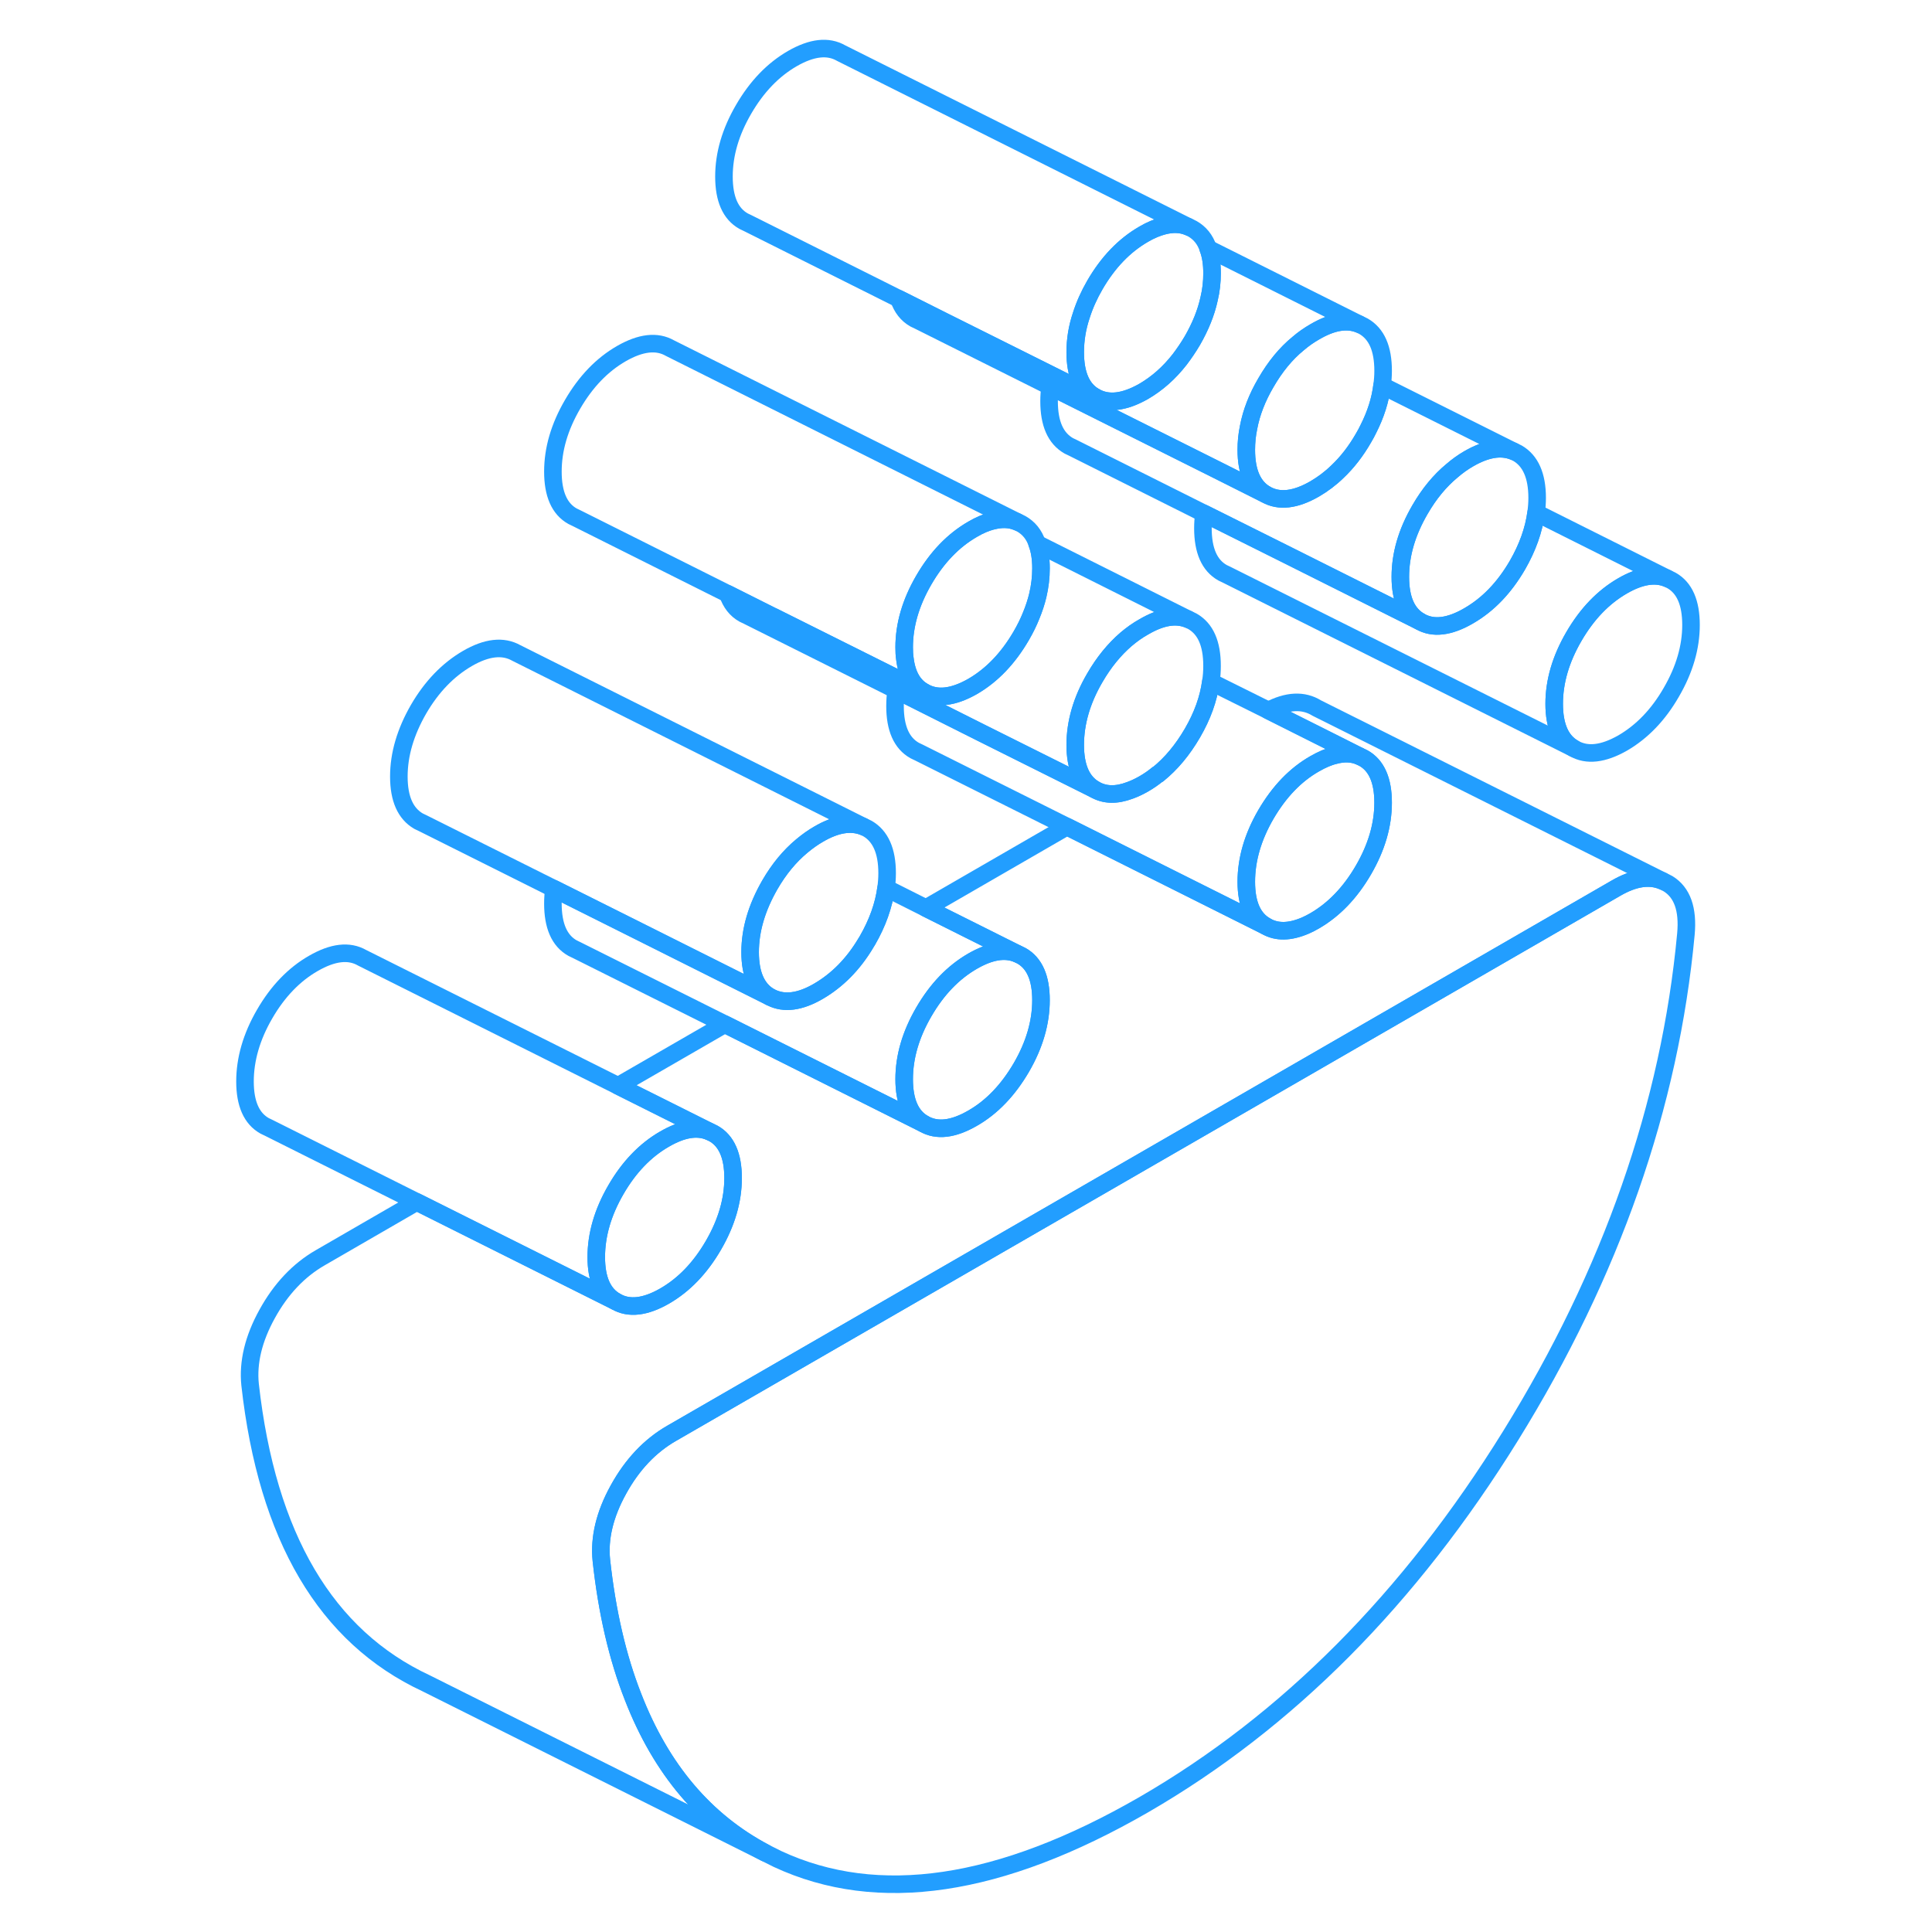 <svg width="48" height="48" viewBox="0 0 87 110" fill="none" xmlns="http://www.w3.org/2000/svg" stroke-width="1px" stroke-linecap="round" stroke-linejoin="round"><path d="M39.009 49.713C39.009 49.993 38.989 50.283 38.949 50.563C38.819 51.553 38.459 52.553 37.889 53.543C37.859 53.583 37.839 53.633 37.809 53.673C37.079 54.903 36.169 55.813 35.109 56.433C34.049 57.053 33.149 57.163 32.409 56.793C32.379 56.793 32.359 56.763 32.329 56.753C31.589 56.323 31.209 55.483 31.209 54.213C31.209 52.943 31.589 51.673 32.329 50.383C32.849 49.483 33.459 48.743 34.159 48.163C34.459 47.913 34.779 47.683 35.109 47.493C36.099 46.913 36.949 46.783 37.659 47.063L37.889 47.173C38.629 47.603 39.009 48.443 39.009 49.713Z" stroke="#229EFF" stroke-linejoin="round"/><path d="M84.779 35.583C84.779 36.843 84.409 38.123 83.659 39.413C82.919 40.703 81.989 41.663 80.889 42.303C79.779 42.933 78.859 43.043 78.109 42.613C77.359 42.193 76.989 41.343 76.989 40.073C76.989 38.803 77.359 37.533 78.109 36.243C78.859 34.953 79.779 33.993 80.889 33.353C81.879 32.783 82.729 32.643 83.429 32.933L83.659 33.043C84.409 33.463 84.779 34.313 84.779 35.583Z" stroke="#229EFF" stroke-linejoin="round"/><path d="M76.019 28.343C76.019 28.623 75.999 28.913 75.959 29.193C75.829 30.183 75.469 31.183 74.899 32.173C74.149 33.463 73.229 34.423 72.119 35.063C71.019 35.703 70.089 35.813 69.349 35.383C68.599 34.953 68.229 34.113 68.229 32.843C68.229 31.573 68.599 30.303 69.349 29.013C69.869 28.113 70.479 27.373 71.169 26.803C71.469 26.543 71.789 26.313 72.119 26.123C73.119 25.543 73.959 25.413 74.669 25.693L74.899 25.803C75.639 26.233 76.019 27.083 76.019 28.343Z" stroke="#229EFF" stroke-linejoin="round"/><path d="M84.489 53.183C83.579 62.943 80.249 72.473 74.509 81.743C68.759 91.023 61.799 98.023 53.619 102.753C45.429 107.473 38.489 108.503 32.769 105.843L32.069 105.493C28.649 103.693 26.139 100.733 24.539 96.603C23.659 94.363 23.059 91.773 22.739 88.833C22.609 87.573 22.929 86.223 23.709 84.813C24.489 83.393 25.499 82.323 26.729 81.613L59.249 62.843L80.499 50.573C81.529 49.973 82.419 49.843 83.169 50.163L83.469 50.313C84.279 50.813 84.619 51.763 84.489 53.183Z" stroke="#229EFF" stroke-linejoin="round"/><path d="M30.239 67.073C30.239 68.333 29.869 69.613 29.119 70.903C28.369 72.193 27.449 73.153 26.339 73.793C25.239 74.423 24.309 74.533 23.569 74.103C22.819 73.683 22.449 72.833 22.449 71.573C22.449 70.313 22.819 69.023 23.569 67.733C24.309 66.453 25.239 65.483 26.339 64.853C27.339 64.273 28.179 64.133 28.889 64.423L29.119 64.533C29.869 64.953 30.239 65.803 30.239 67.073Z" stroke="#229EFF" stroke-linejoin="round"/><path d="M47.77 56.943C47.77 58.213 47.399 59.493 46.649 60.783C45.899 62.063 44.979 63.033 43.879 63.663C42.769 64.303 41.849 64.413 41.099 63.983C40.349 63.563 39.98 62.713 39.98 61.443C39.98 60.173 40.349 58.903 41.099 57.613C41.849 56.323 42.769 55.363 43.879 54.723C44.869 54.153 45.709 54.013 46.419 54.303L46.649 54.413C47.399 54.833 47.77 55.683 47.77 56.943Z" stroke="#229EFF" stroke-linejoin="round"/><path d="M56.159 35.263C55.449 34.973 54.609 35.113 53.619 35.693C53.259 35.893 52.929 36.133 52.609 36.403C51.939 36.983 51.349 37.703 50.839 38.583C50.089 39.863 49.719 41.143 49.719 42.413C49.719 43.683 50.089 44.523 50.839 44.953L44.349 41.713L39.529 39.293L31.069 35.063L30.839 34.953C30.409 34.713 30.11 34.323 29.939 33.813L32.51 35.103H32.52L39.649 38.663L41.099 39.393C41.849 39.823 42.769 39.713 43.879 39.083C44.979 38.443 45.899 37.483 46.649 36.193C46.869 35.813 47.059 35.433 47.209 35.053C47.37 34.663 47.499 34.273 47.589 33.893C47.709 33.383 47.77 32.873 47.77 32.363C47.77 31.813 47.7 31.343 47.55 30.953L56.159 35.263Z" stroke="#229EFF" stroke-linejoin="round"/><path d="M83.429 32.932C82.729 32.642 81.879 32.782 80.889 33.352C79.779 33.992 78.859 34.952 78.109 36.242C77.359 37.532 76.989 38.812 76.989 40.072C76.989 41.332 77.359 42.192 78.109 42.612L58.339 32.722L58.109 32.612C57.359 32.192 56.989 31.342 56.989 30.072C56.989 29.792 57.009 29.512 57.049 29.232L61.839 31.622L69.349 35.382C70.089 35.812 71.019 35.702 72.119 35.062C73.229 34.422 74.149 33.462 74.899 32.172C75.469 31.182 75.829 30.182 75.959 29.192L83.429 32.932Z" stroke="#229EFF" stroke-linejoin="round"/><path d="M74.669 25.693C73.959 25.413 73.119 25.543 72.119 26.123C71.789 26.313 71.469 26.543 71.169 26.803C70.479 27.373 69.869 28.113 69.349 29.013C68.599 30.303 68.23 31.573 68.23 32.843C68.23 34.113 68.599 34.953 69.349 35.383L61.839 31.623L57.05 29.233L49.579 25.493L49.349 25.383C48.599 24.953 48.23 24.113 48.23 22.843C48.23 22.563 48.25 22.283 48.29 22.003L53.069 24.393L57.829 26.773L60.579 28.153C61.329 28.573 62.249 28.473 63.359 27.833C63.819 27.563 64.249 27.243 64.649 26.853C65.199 26.333 65.699 25.693 66.129 24.943C66.229 24.773 66.329 24.593 66.409 24.423C66.829 23.593 67.09 22.773 67.189 21.953L74.669 25.693Z" stroke="#229EFF" stroke-linejoin="round"/><path d="M56.159 12.913C55.729 12.733 55.249 12.723 54.719 12.863C54.379 12.953 54.009 13.103 53.619 13.333C52.509 13.973 51.589 14.933 50.839 16.223C50.509 16.793 50.249 17.373 50.069 17.943C49.829 18.653 49.719 19.353 49.719 20.053C49.719 21.323 50.089 22.173 50.839 22.593L48.399 21.373L42.249 18.303L39.679 17.013L31.069 12.703L30.839 12.593C30.089 12.173 29.719 11.323 29.719 10.053C29.719 8.783 30.089 7.513 30.839 6.223C31.589 4.933 32.509 3.973 33.619 3.333C34.719 2.703 35.639 2.593 36.389 3.023L56.159 12.913Z" stroke="#229EFF" stroke-linejoin="round"/><path d="M67.249 45.703C67.249 46.963 66.879 48.243 66.129 49.533C65.379 50.823 64.459 51.783 63.359 52.423C63.169 52.533 62.989 52.623 62.809 52.703C61.939 53.073 61.199 53.093 60.579 52.733C59.829 52.313 59.459 51.463 59.459 50.203C59.459 48.943 59.829 47.653 60.579 46.363C61.329 45.083 62.249 44.113 63.359 43.483C63.759 43.253 64.149 43.083 64.499 43.003C65.019 42.863 65.479 42.883 65.899 43.053L66.129 43.163C66.879 43.583 67.249 44.433 67.249 45.703Z" stroke="#229EFF" stroke-linejoin="round"/><path d="M83.169 50.163C82.419 49.843 81.529 49.973 80.499 50.573L59.249 62.843L26.729 81.613C25.499 82.323 24.489 83.393 23.709 84.813C22.929 86.223 22.609 87.573 22.739 88.833C23.059 91.773 23.659 94.363 24.539 96.603C26.139 100.733 28.649 103.693 32.069 105.493L12.769 95.843C7.059 93.183 3.709 87.513 2.739 78.833C2.609 77.573 2.929 76.223 3.709 74.813C4.489 73.393 5.499 72.323 6.729 71.613L12.229 68.433L23.569 74.103C24.309 74.533 25.239 74.423 26.339 73.793C27.449 73.153 28.369 72.193 29.119 70.903C29.869 69.613 30.239 68.333 30.239 67.073C30.239 65.813 29.869 64.953 29.119 64.533L28.889 64.423L23.689 61.823L29.769 58.313L41.099 63.983C41.849 64.413 42.769 64.303 43.879 63.663C44.979 63.033 45.899 62.063 46.649 60.783C47.399 59.493 47.769 58.213 47.769 56.943C47.769 55.673 47.399 54.833 46.649 54.413L46.419 54.303L41.219 51.703L49.249 47.063L60.579 52.733C61.199 53.093 61.939 53.073 62.809 52.703C62.989 52.623 63.169 52.533 63.359 52.423C64.459 51.783 65.379 50.823 66.129 49.533C66.879 48.243 67.249 46.963 67.249 45.703C67.249 44.443 66.879 43.583 66.129 43.163L65.899 43.053L64.509 42.353L60.719 40.453C61.799 39.883 62.709 39.843 63.469 40.313L83.169 50.163Z" stroke="#229EFF" stroke-linejoin="round"/><path d="M28.889 64.423C28.179 64.133 27.339 64.273 26.339 64.853C25.239 65.483 24.309 66.453 23.569 67.733C22.819 69.023 22.449 70.303 22.449 71.573C22.449 72.843 22.819 73.683 23.569 74.103L12.229 68.433L3.799 64.213L3.569 64.103C2.819 63.683 2.449 62.833 2.449 61.573C2.449 60.313 2.819 59.023 3.569 57.733C4.309 56.453 5.239 55.483 6.339 54.853C7.449 54.213 8.369 54.103 9.119 54.533L23.689 61.823L28.889 64.423Z" stroke="#229EFF" stroke-linejoin="round"/><path d="M37.659 47.063C36.949 46.783 36.099 46.913 35.109 47.493C34.779 47.683 34.459 47.913 34.159 48.163C33.459 48.743 32.849 49.483 32.329 50.383C31.589 51.673 31.209 52.943 31.209 54.213C31.209 55.483 31.589 56.323 32.329 56.753L24.819 52.993L12.559 46.863L12.329 46.753C11.589 46.323 11.209 45.483 11.209 44.213C11.209 42.943 11.589 41.673 12.329 40.383C13.079 39.093 14.009 38.133 15.109 37.493C16.209 36.853 17.139 36.753 17.889 37.173L37.659 47.063Z" stroke="#229EFF" stroke-linejoin="round"/><path d="M46.419 54.303C45.709 54.013 44.869 54.153 43.879 54.722C42.769 55.362 41.849 56.322 41.099 57.612C40.349 58.902 39.98 60.182 39.98 61.443C39.98 62.703 40.349 63.562 41.099 63.982L29.77 58.312L21.329 54.093L21.099 53.982C20.349 53.562 19.98 52.712 19.98 51.443C19.98 51.163 20 50.883 20.04 50.602L24.819 52.992L32.329 56.752C32.329 56.752 32.379 56.782 32.409 56.792C33.149 57.163 34.049 57.053 35.109 56.432C36.169 55.812 37.08 54.903 37.81 53.672C37.84 53.633 37.859 53.583 37.889 53.542C38.459 52.553 38.819 51.553 38.95 50.562L41.219 51.703L46.419 54.303Z" stroke="#229EFF" stroke-linejoin="round"/><path d="M46.419 29.713C45.989 29.533 45.51 29.523 44.98 29.663H44.969C44.63 29.753 44.269 29.902 43.879 30.133C42.769 30.773 41.849 31.733 41.099 33.023C40.349 34.312 39.98 35.593 39.98 36.853C39.98 37.083 39.989 37.303 40.02 37.502C40.13 38.422 40.489 39.053 41.099 39.392L39.649 38.663L32.52 35.103H32.51L29.939 33.812L21.329 29.503L21.099 29.392C20.349 28.973 19.98 28.123 19.98 26.853C19.98 25.583 20.349 24.312 21.099 23.023C21.849 21.733 22.769 20.773 23.879 20.133C24.979 19.503 25.899 19.393 26.649 19.823L46.419 29.713Z" stroke="#229EFF" stroke-linejoin="round"/><path d="M65.899 43.052C65.479 42.882 65.019 42.862 64.499 43.002C64.149 43.082 63.759 43.252 63.359 43.482C62.249 44.112 61.329 45.082 60.579 46.362C59.829 47.652 59.459 48.932 59.459 50.202C59.459 51.472 59.829 52.312 60.579 52.732L49.249 47.062L40.809 42.842L40.579 42.732C39.829 42.312 39.459 41.462 39.459 40.202C39.459 39.902 39.479 39.592 39.529 39.292L44.349 41.712L50.839 44.952C51.399 45.272 52.059 45.292 52.829 45.002C53.079 44.912 53.339 44.792 53.619 44.632C53.899 44.472 54.159 44.292 54.409 44.092H54.429C55.179 43.482 55.829 42.702 56.389 41.742C56.959 40.762 57.309 39.792 57.439 38.822L60.719 40.452L64.509 42.352L65.899 43.052Z" stroke="#229EFF" stroke-linejoin="round"/><path d="M47.77 32.362C47.77 32.872 47.709 33.382 47.589 33.892C47.499 34.272 47.37 34.663 47.209 35.053C47.059 35.432 46.869 35.812 46.649 36.193C45.899 37.483 44.979 38.443 43.879 39.083C42.769 39.712 41.849 39.822 41.099 39.392C40.489 39.052 40.13 38.422 40.02 37.502C39.989 37.302 39.98 37.083 39.98 36.852C39.98 35.593 40.349 34.312 41.099 33.022C41.849 31.732 42.769 30.772 43.879 30.132C44.269 29.902 44.63 29.752 44.969 29.662H44.98C45.51 29.522 45.989 29.532 46.419 29.712L46.649 29.823C47.069 30.062 47.38 30.433 47.55 30.953C47.7 31.343 47.77 31.812 47.77 32.362Z" stroke="#229EFF" stroke-linejoin="round"/><path d="M57.509 37.913C57.509 38.212 57.489 38.523 57.439 38.823C57.309 39.793 56.959 40.763 56.389 41.742C55.829 42.703 55.179 43.483 54.429 44.083H54.409C54.159 44.293 53.899 44.472 53.619 44.633C53.339 44.792 53.079 44.913 52.829 45.002C52.059 45.292 51.399 45.273 50.839 44.953C50.089 44.523 49.719 43.672 49.719 42.413C49.719 41.153 50.089 39.863 50.839 38.583C51.349 37.703 51.939 36.983 52.609 36.403C52.929 36.133 53.259 35.893 53.619 35.693C54.609 35.113 55.449 34.972 56.159 35.263L56.389 35.373C57.139 35.803 57.509 36.642 57.509 37.913Z" stroke="#229EFF" stroke-linejoin="round"/><path d="M57.509 15.563C57.509 16.043 57.459 16.533 57.339 17.023C57.169 17.803 56.849 18.593 56.389 19.393C56.159 19.783 55.919 20.133 55.669 20.463C55.069 21.233 54.389 21.833 53.619 22.283C52.509 22.913 51.589 23.023 50.839 22.593C50.089 22.173 49.719 21.323 49.719 20.053C49.719 19.353 49.829 18.653 50.069 17.943C50.249 17.373 50.509 16.793 50.839 16.223C51.589 14.933 52.509 13.973 53.619 13.333C54.009 13.103 54.379 12.953 54.719 12.863C55.249 12.723 55.729 12.733 56.159 12.913L56.389 13.023C56.809 13.263 57.119 13.633 57.289 14.153C57.439 14.543 57.509 15.013 57.509 15.563Z" stroke="#229EFF" stroke-linejoin="round"/><path d="M65.899 18.462C65.189 18.172 64.349 18.312 63.359 18.892C63.029 19.082 62.709 19.302 62.409 19.562C61.709 20.132 61.099 20.882 60.579 21.782C60.079 22.632 59.749 23.482 59.589 24.332C59.499 24.762 59.459 25.182 59.459 25.612C59.459 26.872 59.829 27.722 60.579 28.152L57.829 26.772L53.069 24.392L40.809 18.262L40.579 18.152C40.149 17.912 39.849 17.522 39.679 17.012L42.249 18.302L48.399 21.372L50.839 22.592C51.589 23.022 52.509 22.912 53.619 22.282C54.389 21.832 55.069 21.232 55.669 20.462C55.919 20.132 56.159 19.782 56.389 19.392C56.849 18.592 57.169 17.802 57.339 17.022C57.459 16.532 57.509 16.042 57.509 15.562C57.509 15.012 57.439 14.542 57.289 14.152L65.899 18.462Z" stroke="#229EFF" stroke-linejoin="round"/><path d="M67.249 21.113C67.249 21.393 67.229 21.673 67.189 21.953C67.089 22.773 66.829 23.593 66.409 24.423C66.329 24.593 66.229 24.773 66.129 24.943C65.699 25.693 65.199 26.333 64.649 26.853C64.249 27.243 63.819 27.563 63.359 27.833C62.249 28.473 61.329 28.573 60.579 28.153C59.829 27.723 59.459 26.873 59.459 25.613C59.459 25.183 59.499 24.763 59.589 24.333C59.749 23.483 60.079 22.633 60.579 21.783C61.099 20.883 61.709 20.133 62.409 19.563C62.709 19.303 63.029 19.083 63.359 18.893C64.349 18.313 65.189 18.173 65.899 18.463L66.129 18.573C66.879 19.003 67.249 19.843 67.249 21.113Z" stroke="#229EFF" stroke-linejoin="round"/></svg>